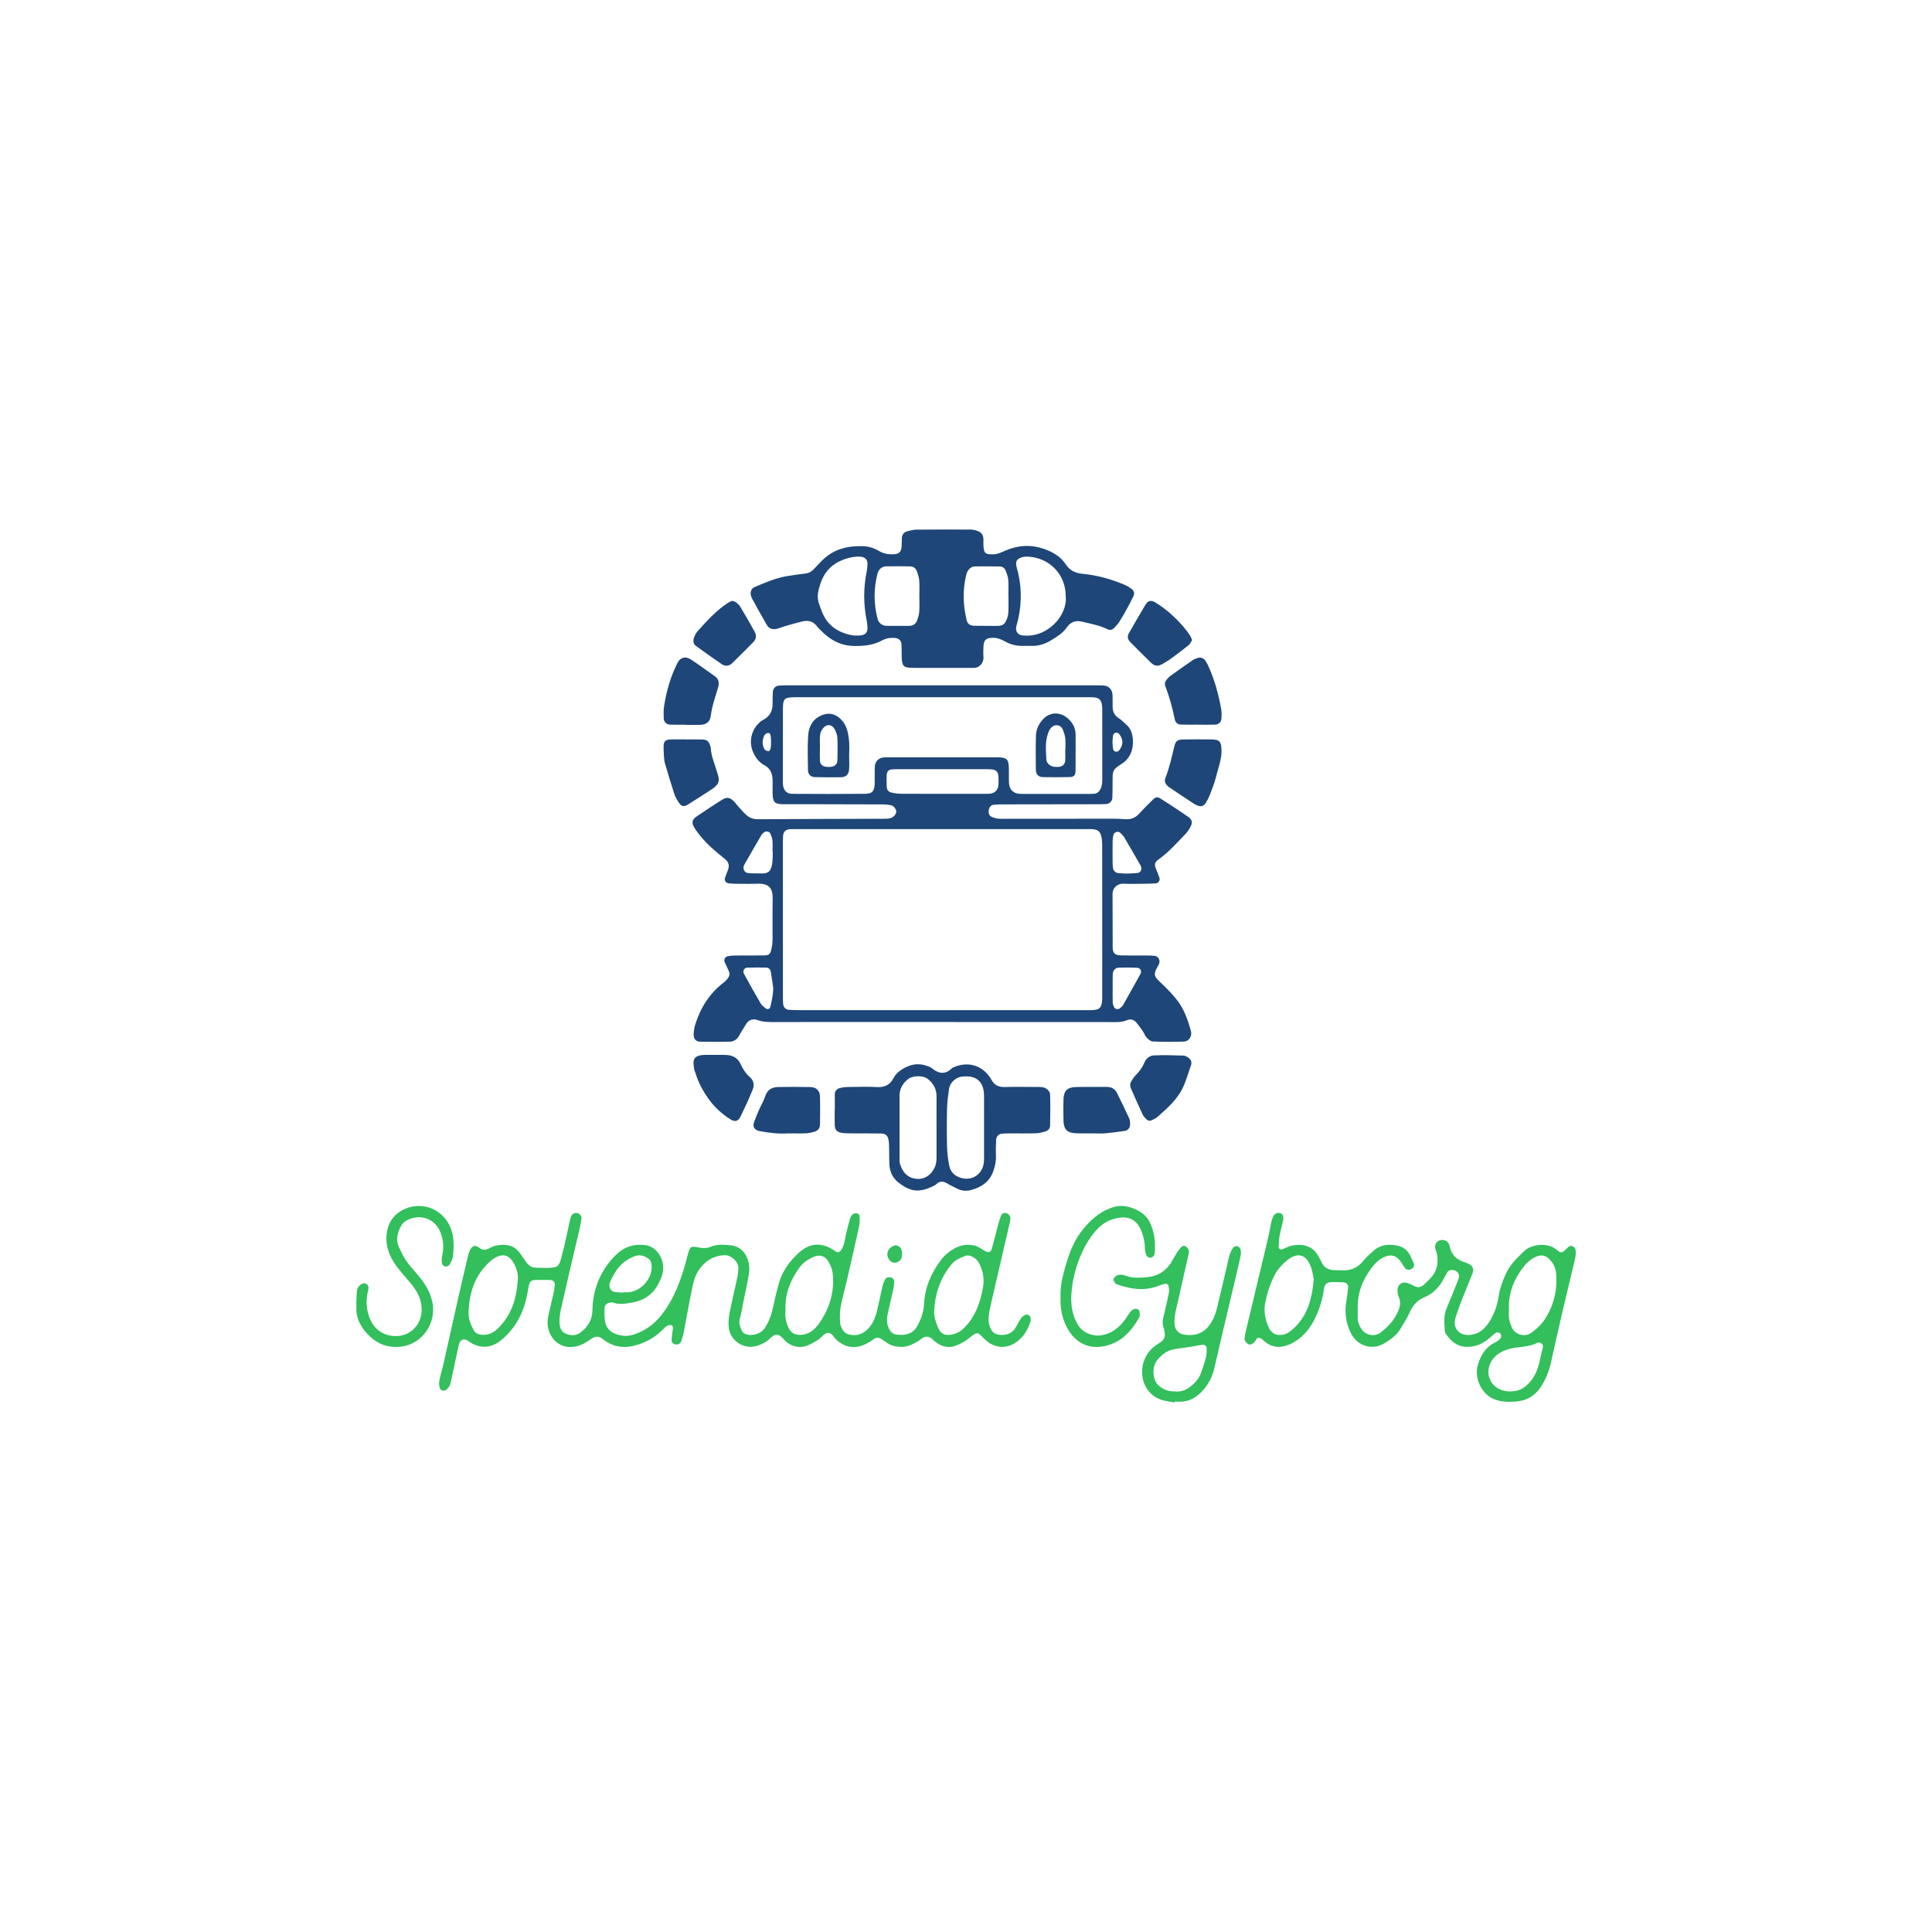 <?xml version="1.0" encoding="utf-8"?>
<!-- Generator: Adobe Illustrator 16.0.3, SVG Export Plug-In . SVG Version: 6.00 Build 0)  -->
<!DOCTYPE svg PUBLIC "-//W3C//DTD SVG 1.1//EN" "http://www.w3.org/Graphics/SVG/1.1/DTD/svg11.dtd">
<svg version="1.1" id="graphics" xmlns="http://www.w3.org/2000/svg" xmlns:xlink="http://www.w3.org/1999/xlink" x="0px" y="0px"
	 width="1559.061px" height="1559.061px" viewBox="0 0 1559.061 1559.061" enable-background="new 0 0 1559.061 1559.061"
	 xml:space="preserve">
<g>
	<path fill-rule="evenodd" clip-rule="evenodd" fill="#1E4678" d="M759.754,553.072c40.991,0,81.985-0.002,122.974,0.003
		c2.665,0.001,5.345-0.095,7.992,0.123c3.96,0.324,6.737,3.131,7,7.143c0.218,3.319,0.084,6.662,0.125,9.995
		c0.047,3.911,1.455,6.987,4.916,9.202c2.217,1.42,4.062,3.423,6.074,5.158c3.791,3.266,5.071,7.417,5.365,12.382
		c0.508,8.509-2.557,15.368-9.527,19.637c-7.476,4.579-6.764,6.416-6.856,13.988c-0.053,4.33,0.029,8.667-0.185,12.989
		c-0.147,2.984-2.128,4.894-5.134,5.132c-2.651,0.213-5.325,0.174-7.989,0.178c-24.995,0.039-49.989,0.053-74.984,0.105
		c-2.656,0.006-5.332,0.063-7.965,0.379c-2.188,0.264-3.662,2.57-3.741,5.248c-0.068,2.33,0.797,3.868,2.942,4.679
		c1.533,0.579,3.154,1.084,4.772,1.233c2.313,0.214,4.66,0.084,6.993,0.082c26.328-0.02,52.655-0.059,78.982-0.05
		c5.33,0.001,10.684-0.095,15.983,0.358c4.695,0.4,8.41-0.773,11.607-4.287c3.586-3.939,7.393-7.684,11.2-11.414
		c2.249-2.204,3.679-2.526,6.231-0.9c7.565,4.818,15.097,9.703,22.45,14.836c3.36,2.346,3.538,4.92,1.292,8.716
		c-1.01,1.706-2.107,3.429-3.478,4.841c-6.952,7.158-13.506,14.732-21.706,20.598c-3.563,2.547-3.744,4.095-1.903,8.588
		c0.877,2.142,1.83,4.268,2.487,6.479c0.599,2.016-0.914,4.215-2.952,4.352c-3.315,0.222-6.648,0.289-9.976,0.32
		c-5.331,0.051-10.674,0.231-15.993-0.039c-5.133-0.262-9.022,3.376-8.967,8.392c0.162,14.328-0.011,28.661,0.115,42.99
		c0.042,4.775,1.831,6.364,6.921,6.476c6.661,0.145,13.329,0.035,19.994,0.076c2.329,0.014,4.676-0.004,6.981,0.269
		c2.774,0.326,4.563,3.397,3.673,5.98c-0.216,0.627-0.462,1.259-0.802,1.824c-4.886,8.122-2.789,9.269,3.313,15.087
		c4.083,3.895,8.02,8.008,11.544,12.406c5.932,7.404,8.979,16.252,11.48,25.271c1.176,4.238-1.414,8.485-5.753,8.643
		c-8.315,0.303-16.656,0.236-24.971-0.086c-1.69-0.065-3.584-1.671-4.888-3.04c-1.334-1.401-1.951-3.456-3.07-5.097
		c-1.677-2.457-3.414-4.887-5.316-7.17c-1.886-2.263-4.602-3.1-7.236-1.999c-5.48,2.29-11.159,1.604-16.771,1.607
		c-80.982,0.03-161.965-0.009-242.947-0.024c-7.665-0.001-15.33,0.09-22.995,0.04c-5.299-0.035-10.576,0.274-15.783-1.617
		c-3.762-1.367-7.21-0.177-9.398,3.583c-1.672,2.871-3.642,5.583-5.137,8.537c-1.684,3.321-4.341,5.228-7.84,5.326
		c-7.989,0.225-15.992,0.178-23.983,0.01c-3.414-0.072-5.333-2.405-5.148-6.049c0.134-2.625,0.48-5.32,1.267-7.816
		c4.299-13.658,11.646-25.273,23.187-34.05c1.532-1.165,2.865-2.755,3.854-4.409c0.592-0.989,0.768-2.643,0.376-3.725
		c-1.015-2.807-2.5-5.438-3.694-8.186c-0.804-1.847,0.408-4.33,2.357-4.696c1.939-0.364,3.936-0.579,5.91-0.599
		c7.665-0.076,15.331,0.024,22.994-0.086c4.721-0.067,5.546-0.799,6.621-5.68c0.496-2.25,0.774-4.594,0.791-6.898
		c0.079-10.997-0.125-21.998,0.084-32.991c0.173-9.154-3.267-12.659-12.634-12.29c-5.656,0.223-11.329,0.068-16.994,0.026
		c-1.994-0.015-3.999-0.098-5.976-0.34c-2.179-0.267-3.526-2.304-2.877-4.298c0.721-2.211,1.594-4.371,2.415-6.549
		c1.175-3.115,0.772-5.925-1.772-8.184c-1.985-1.762-4.113-3.364-6.159-5.059c-6.946-5.756-13.333-12.044-18.407-19.561
		c-0.556-0.823-1.035-1.701-1.505-2.579c-1.209-2.259-0.927-4.729,0.851-6.376c0.967-0.896,2.085-1.645,3.19-2.375
		c6.384-4.213,12.695-8.537,19.205-12.545c3.597-2.214,6.021-1.786,8.999,0.996c1.445,1.352,2.563,3.049,3.907,4.517
		c2.242,2.445,4.367,5.042,6.875,7.185c2.564,2.189,5.634,3.138,9.212,3.113c31.989-0.218,63.979-0.273,95.97-0.377
		c2.666-0.01,5.336,0.067,7.996-0.07c1.296-0.066,2.69-0.299,3.828-0.875c1.811-0.916,3.208-2.393,3.604-4.51
		c0.313-1.668-1.722-4.82-3.838-5.352c-2.221-0.557-4.576-0.777-6.875-0.792c-15.663-0.093-31.327-0.1-46.99-0.12
		c-9.664-0.014-19.329-0.002-28.993-0.003c-1.666-0.001-3.334,0.039-4.999-0.015c-6.493-0.213-7.884-1.673-8.071-8.533
		c-0.064-2.33-0.008-4.665-0.013-6.998c-0.004-1.666,0.075-3.339-0.046-4.997c-0.336-4.572-2.054-8.532-6.226-10.749
		c-4.362-2.317-7.154-5.824-9.194-10.155c-4.124-8.76-1.801-19.121,5.778-25.287c1.023-0.833,2.245-1.422,3.375-2.123
		c4.36-2.708,6.213-6.759,6.296-11.758c0.053-3.331-0.021-6.671,0.21-9.99c0.208-2.983,2.192-4.947,5.133-5.151
		c2.986-0.207,5.992-0.173,8.99-0.174C678.438,553.069,719.097,553.072,759.754,553.072z M759.893,815.163
		c37.955,0,75.91,0,113.865-0.001c2.33,0,4.662,0.043,6.991-0.015c6.51-0.163,8.2-1.767,8.667-8.175
		c0.074-0.995,0.036-1.997,0.036-2.996c0.002-40.618,0.013-81.236-0.021-121.854c-0.002-2.31-0.114-4.678-0.621-6.917
		c-1.002-4.423-3.062-5.922-7.785-6.124c-1.66-0.071-3.327-0.028-4.993-0.028c-77.242-0.001-154.483-0.002-231.725,0.002
		c-2.33,0-4.667-0.063-6.988,0.096c-3.134,0.212-5.015,1.966-5.341,4.899c-0.183,1.648-0.197,3.321-0.197,4.983
		c-0.009,42.282-0.009,84.565,0.007,126.85c0.001,1.658,0.07,3.331,0.291,4.973c0.251,1.873,2.094,3.801,3.985,3.962
		c2.977,0.254,5.976,0.331,8.967,0.332C683.317,815.17,721.605,815.163,759.893,815.163z M760.813,562.637
		c-33.646,0-67.292,0-100.938,0.002c-5.996,0-11.993-0.05-17.989,0.016c-9.273,0.101-10.067,0.881-10.095,10.438
		c-0.051,18.655-0.018,37.311-0.016,55.965c0,1.333-0.045,2.671,0.051,3.996c0.331,4.62,2.933,7.512,7.603,7.541
		c19.654,0.127,39.312,0.164,58.962-0.031c5.59-0.055,7.312-2.371,7.457-8.299c0.073-2.996,0.018-5.996,0.031-8.994
		c0.008-1.665-0.068-3.34,0.085-4.992c0.367-3.977,3.094-6.648,7.105-7.057c0.99-0.101,1.996-0.073,2.995-0.073
		c29.648-0.003,59.298-0.002,88.945-0.001c0.333,0,0.666-0.006,0.999,0.005c6.5,0.215,7.9,1.654,8.106,8.497
		c0.082,2.663,0.001,5.33,0.024,7.995c0.017,1.664-0.054,3.346,0.154,4.989c0.574,4.538,3.224,7.273,7.638,7.871
		c1.641,0.223,3.324,0.168,4.988,0.169c17.323,0.009,34.646,0.007,51.969-0.001c1.331,0,2.666-0.016,3.992-0.117
		c2.592-0.199,4.142-1.713,5.258-3.99c1.383-2.822,1.36-5.787,1.358-8.789c-0.007-17.988-0.005-35.978-0.013-53.967
		c0-1.331,0.039-2.674-0.103-3.992c-0.554-5.151-2.485-6.965-7.642-7.14c-2.663-0.091-5.331-0.038-7.996-0.038
		C836.101,562.637,798.457,562.638,760.813,562.637z M760.809,620.704c-10.984,0-21.968,0.015-32.952-0.003
		c-13.265-0.022-12.567-0.563-12.331,13.634c0.006,0.332,0.048,0.664,0.079,0.995c0.213,2.273,1.594,3.747,3.648,4.213
		c2.557,0.579,5.213,0.994,7.827,1.003c22.634,0.075,45.267,0.046,67.9,0.04c1.33,0,2.672,0.043,3.989-0.104
		c3.979-0.441,6.536-3.15,6.776-7.299c0.134-2.319,0.108-4.664-0.056-6.982c-0.22-3.125-1.991-5.026-4.95-5.296
		c-2.315-0.21-4.653-0.188-6.98-0.192C782.775,620.696,771.792,620.706,760.809,620.704z M623.639,687.217
		c-0.074-0.002-0.148-0.006-0.223-0.008c0-2.979,0.207-5.977-0.074-8.927c-0.182-1.917-0.949-3.817-1.686-5.631
		c-0.717-1.76-3.641-2.242-5.118-0.959c-0.739,0.642-1.575,1.276-2.055,2.097c-4.67,7.98-9.315,15.977-13.876,24.02
		c-1.656,2.922,0.008,6.49,3.23,6.765c3.616,0.306,7.269,0.173,10.904,0.264c5.601,0.141,7.19-2.173,8.175-6.775
		C623.667,694.556,623.435,690.84,623.639,687.217z M909.416,704.964c2.703-0.152,5.702-0.173,8.661-0.532
		c2.47-0.299,3.692-3,2.651-5.336c-0.135-0.304-0.271-0.61-0.437-0.897c-4.322-7.475-8.607-14.972-13.011-22.398
		c-0.83-1.4-2.06-2.597-3.238-3.75c-1.715-1.675-4.971-0.688-5.552,1.713c-0.384,1.593-0.612,3.259-0.635,4.896
		c-0.075,5.657-0.053,11.316-0.016,16.976c0.011,1.657,0.09,3.328,0.319,4.969c0.267,1.904,2.073,3.715,4,3.928
		C904.468,704.788,906.802,704.819,909.416,704.964z M623.969,797.059c-0.63-4.219-1.215-8.447-1.906-12.656
		c-0.364-2.223-1.777-3.574-4.05-3.605c-4.96-0.068-9.925-0.101-14.881,0.063c-2.628,0.086-4.059,2.592-2.737,5.025
		c4.41,8.127,8.93,16.197,13.624,24.163c0.951,1.614,2.805,2.722,4.318,3.971c0.93,0.766,2.944,0.005,3.227-1.207
		C622.766,807.658,623.963,802.498,623.969,797.059z M897.906,797.201c-0.011,0-0.021,0-0.031,0c0,3.98-0.094,7.964,0.055,11.938
		c0.046,1.251,0.633,2.525,1.162,3.702c0.64,1.424,3.141,1.995,4.299,1.034c1.011-0.839,2.222-1.624,2.844-2.718
		c4.742-8.345,9.351-16.767,14.028-25.148c1.458-2.613-0.231-4.933-2.638-5.055c-4.954-0.254-9.935-0.256-14.894-0.072
		c-2.86,0.107-4.64,2.202-4.783,5.378C897.777,789.9,897.906,793.555,897.906,797.201z M897.735,599.004
		c0.171,1.951,0.158,3.97,0.599,5.885c0.165,0.72,1.322,1.563,2.124,1.687c0.816,0.124,2.094-0.308,2.591-0.947
		c3.584-4.608,3.558-9.022-0.086-13.541c-0.496-0.615-1.807-0.981-2.616-0.819c-0.796,0.16-1.885,1.035-2.046,1.772
		C897.88,594.963,897.897,596.979,897.735,599.004z M622.228,599.168c-0.09-1.822-0.069-3.479-0.285-5.103
		c-0.173-1.297-0.635-2.885-2.273-2.582c-1.114,0.206-2.563,1.129-2.984,2.108c-1.611,3.756-1.871,7.695,0.454,11.273
		c0.551,0.848,2.166,1.258,3.325,1.327c0.442,0.026,1.237-1.422,1.402-2.287C622.173,602.303,622.134,600.636,622.228,599.168z"/>
	<path fill-rule="evenodd" clip-rule="evenodd" fill="#32BF5C" d="M437.051,1032.881c-9.757-0.198-9.565-0.165-11.353,10.189
		c-2.631,15.211-9.1,28.369-21.272,38.385c-7.665,6.305-16.382,7.093-24.862,1.901c-0.564-0.346-1.021-0.868-1.583-1.218
		c-4.04-2.506-6.832-1.222-7.882,3.633c-2.174,10.053-4.363,20.103-6.474,30.169c-0.51,2.434-1.799,4.241-3.7,5.722
		c-1.495,1.165-4.519,0.47-4.996-1.415c-0.471-1.866-0.813-3.957-0.457-5.804c0.883-4.555,2.302-9.002,3.324-13.533
		c4.089-18.125,8.07-36.274,12.168-54.396c2.562-11.328,5.234-22.633,7.929-33.93c0.377-1.582,0.973-3.179,1.799-4.57
		c1.606-2.7,4.008-3.386,6.639-1.372c2.761,2.114,5.18,2.476,8.216,0.825c2.023-1.099,4.235-2.121,6.476-2.5
		c7.31-1.235,14-0.236,18.648,6.441c1.705,2.45,3.391,4.914,5.138,7.335c1.849,2.561,4.254,4.173,7.534,4.228
		c2.665,0.045,5.329,0.205,7.992,0.191c11.269-0.061,10.703-1.454,13.304-10.968c2.448-8.954,4.185-18.102,6.254-27.159
		c0.295-1.286,0.616-2.585,1.114-3.801c0.705-1.727,3.214-2.795,5.058-2.306c1.909,0.507,3.509,2.657,3.189,4.488
		c-0.57,3.268-1.133,6.544-1.884,9.772c-4.206,18.099-8.642,36.146-12.617,54.295c-1.412,6.447-3.458,12.83-3.248,19.612
		c0.124,4.011,1.239,7.454,4.946,9.072c4.115,1.796,8.556,1.897,12.302-1.091c5.679-4.529,9.241-9.989,9.325-17.836
		c0.141-13.24,4.116-25.545,11.849-36.377c2.679-3.754,5.905-7.265,9.432-10.232c6.469-5.443,14.238-7.012,22.508-5.688
		c1.871,0.3,3.783,1.248,5.357,2.353c6.526,4.575,9.768,13.848,6.934,22.121c-4.166,12.159-11.574,19.747-24.587,21.808
		c-4.997,0.792-9.788,1.751-14.703-0.039c-0.595-0.217-1.32-0.092-1.986-0.092c-2.418-0.002-4.925,1.742-4.983,4.001
		c-0.104,3.973-0.303,8.059,0.477,11.906c0.89,4.396,3.754,7.693,8.196,9.362c4.788,1.8,9.398,2.29,14.521,0.671
		c9.234-2.92,16.557-8.145,22.534-15.667c10.384-13.067,15.839-28.331,20.176-44.131c0.439-1.6,0.765-3.231,1.238-4.819
		c2.084-6.99,2.104-7.022,9.396-5.628c3.022,0.577,5.962,0.571,8.825-0.628c5.117-2.143,10.486-1.77,15.773-1.319
		c6.489,0.553,11.225,3.983,13.779,10.036c1.682,3.984,2.235,7.967,1.601,12.523c-1.196,8.58-3.42,16.916-4.961,25.402
		c-0.711,3.914-1.425,7.85-2.524,11.664c-1.033,3.581,0.532,6.531,1.76,9.54c0.439,1.077,1.764,2.105,2.914,2.528
		c5.6,2.057,12.725-0.265,15.874-5.281c3.205-5.108,5.203-10.713,6.438-16.655c1.349-6.489,2.931-12.943,4.746-19.317
		c2.82-9.898,8.756-17.834,16.33-24.631c8.4-7.538,17.625-8.257,27.399-2.129c0.843,0.528,1.577,1.258,2.463,1.684
		c1.354,0.649,2.668,0.231,3.534-0.896c2.074-2.701,2.849-5.876,3.489-9.2c1.065-5.534,2.474-11.01,3.972-16.446
		c0.411-1.491,1.408-3.059,2.601-4.018c0.815-0.66,2.506-0.63,3.661-0.336c0.701,0.179,1.572,1.433,1.595,2.226
		c0.077,2.637,0.162,5.361-0.395,7.913c-3.183,14.589-6.519,29.144-9.866,43.695c-1.637,7.112-3.699,14.14-5.014,21.308
		c-0.771,4.207-0.753,8.633-0.494,12.924c0.133,2.189,1.312,4.471,2.527,6.387c0.812,1.278,2.389,2.445,3.853,2.871
		c7.498,2.182,13.468-0.347,18.201-6.741c2.465-3.329,3.865-7.026,4.866-10.842c1.768-6.735,2.983-13.613,4.596-20.394
		c0.53-2.227,1.337-4.467,2.461-6.449c0.877-1.547,2.754-1.691,4.478-1.365c1.595,0.301,2.844,1.86,2.729,3.646
		c-0.128,1.976-0.349,3.966-0.771,5.896c-1.418,6.482-2.969,12.936-4.417,19.411c-1.043,4.67-1.1,9.245,1.554,13.516
		c1.313,2.113,3.083,3.504,5.608,3.669c1.989,0.13,4.015,0.322,5.979,0.097c4.529-0.523,8.147-2.573,10.462-6.719
		c3.121-5.591,5.323-11.413,5.61-17.905c0.594-13.428,5.768-25.181,13.727-35.756c3.008-3.995,6.883-7.126,11.403-9.543
		c5.002-2.674,10.266-3.232,15.503-2.073c3.097,0.686,5.848,2.95,8.741,4.529c2.768,1.511,4.466,1.092,5.331-1.924
		c1.919-6.69,3.512-13.475,5.306-20.203c0.594-2.229,1.278-4.449,2.14-6.587c0.668-1.663,2.5-2.385,4.117-1.97
		c1.786,0.459,2.957,1.689,3.301,3.369c0.25,1.234,0.022,2.636-0.269,3.899c-4.098,17.783-8.253,35.554-12.37,53.332
		c-1.423,6.143-2.883,12.279-4.129,18.457c-0.928,4.596-1.232,9.199,0.745,13.715c1.488,3.393,3.81,5.154,7.575,5.497
		c6.415,0.583,10.974-1.735,13.757-7.618c0.989-2.094,2.191-4.121,3.551-5.994c0.742-1.025,1.943-1.785,3.064-2.452
		c1.659-0.987,4.403,0.593,4.496,2.516c0.048,0.987,0.232,2.071-0.082,2.957c-1.79,5.048-4.109,9.763-8.024,13.624
		c-8.795,8.673-20.465,8.961-29.174,0.285c-5.297-5.276-5.016-6.782-12.821-0.35c-2.524,2.081-5.541,3.663-8.522,5.072
		c-6.305,2.98-12.311,2.003-17.847-2.084c-2.35-1.736-3.971-4.537-7.474-4.492c-3.019,0.039-4.619,2.42-6.892,3.688
		c-4.063,2.268-8.07,4.547-13.025,4.548c-4.481,0.001-8.582-0.819-12.269-3.41c-1.362-0.955-2.709-1.932-4.108-2.824
		c-2.115-1.348-4.127-1.736-6.404,0.009c-2.096,1.606-4.436,2.967-6.824,4.105c-8.344,3.978-16.321,2.649-23.084-3.46
		c-2.385-2.155-3.954-6.392-7.604-5.644c-2.585,0.531-4.558,3.634-7.028,5.251c-2.769,1.813-5.665,3.55-8.724,4.776
		c-5.645,2.264-11.11,1.443-16.128-2.021c-0.816-0.563-1.595-1.229-2.251-1.972c-5.063-5.729-7.371-6.319-12.96-0.739
		c-2.036,2.033-4.989,3.309-7.723,4.456c-11.292,4.74-23.896-2.954-24.719-15.182c-0.242-3.6,0.104-7.336,0.811-10.883
		c1.943-9.758,4.252-19.441,6.338-29.172c0.414-1.936,0.432-3.952,0.714-5.92c0.803-5.602-5.832-11.732-11.371-11.394
		c-9.045,0.553-15.672,4.803-20.643,12.14c-3.47,5.117-4.539,11.063-5.749,16.886c-2.363,11.367-4.313,22.819-6.506,34.223
		c-0.375,1.949-1.043,3.851-1.685,5.738c-0.816,2.404-2.054,3.206-4.439,3.065c-2.144-0.125-3.624-1.597-3.478-3.969
		c0.185-2.967,0.792-5.903,1.043-8.868c0.073-0.87-0.269-2.431-0.728-2.558c-1.14-0.313-2.701-0.387-3.645,0.184
		c-1.676,1.014-3.08,2.516-4.494,3.918c-5.544,5.503-12.093,9.131-19.549,11.506c-9.89,3.149-18.994,2.354-27.414-3.953
		c-0.267-0.2-0.517-0.421-0.773-0.634c-2.971-2.477-5.892-2.411-9.109-0.255c-3.023,2.025-6.112,4.219-9.501,5.383
		c-8.888,3.058-17.153,0.811-22.222-6.486c-3.529-5.083-4.471-11.045-3.12-17.187c1.426-6.479,3.003-12.927,4.431-19.407
		c0.426-1.931,0.7-3.914,0.818-5.887c0.13-2.182-1.346-3.698-3.658-3.81C441.719,1032.793,439.383,1032.881,437.051,1032.881z
		 M417.794,1033.56c0.595-4.519-0.521-8.839-2.38-12.642c-4.319-8.836-9.747-9.68-16.849-5.393c-1.124,0.678-2.123,1.586-3.11,2.466
		c-12.5,11.144-17.006,25.654-17.321,41.808c-0.092,4.708,1.724,9.066,3.901,13.214c1.353,2.574,3.526,3.779,6.391,4.072
		c5.372,0.55,9.716-1.467,13.45-5.126C412.65,1061.402,416.808,1048.112,417.794,1033.56z M753.876,1057.221
		c-0.423,4.842,1.114,9.268,2.897,13.572c2.243,5.405,5.231,7.223,11.025,6.177c2.835-0.512,5.873-1.713,8.07-3.515
		c3.037-2.488,5.731-5.593,7.919-8.87c5.254-7.869,7.914-16.841,9.52-26.056c1.171-6.726-0.106-13.261-3.305-19.344
		c-2.092-3.98-7.209-6.955-10.602-5.832c-4.446,1.471-8.762,3.433-11.795,7.189C758.97,1031.237,754.605,1043.57,753.876,1057.221z
		 M633.888,1056.373c0,2.658-0.39,5.392,0.104,7.955c0.554,2.871,1.573,5.773,2.999,8.323c1.708,3.063,4.627,4.513,8.315,4.535
		c7.112,0.044,11.95-3.915,15.664-9.213c8.257-11.78,12.387-24.813,11.103-39.396c-0.398-4.505-1.999-8.397-4.524-11.948
		c-2.196-3.09-6.299-4.136-9.787-2.811c-5.074,1.93-9.555,4.79-12.746,9.229C637.87,1032.982,633.449,1043.9,633.888,1056.373z
		 M502.673,1043.1c0.004-0.101,0.008-0.201,0.012-0.302c1.66,0,3.341,0.166,4.979-0.026c10.308-1.215,18.874-11.406,18.182-21.497
		c-0.142-2.064-0.621-4.012-2.304-5.306c-3.314-2.548-6.934-3.825-11.156-2.311c-10.541,3.779-16.443,11.869-20.39,21.798
		c-0.12,0.3-0.105,0.652-0.159,0.979c-0.457,2.736,1.294,5.647,3.9,6.072C498.021,1042.88,500.358,1042.916,502.673,1043.1z"/>
	<path fill-rule="evenodd" clip-rule="evenodd" fill="#1E4678" d="M694.706,440.743c3.825-0.216,9.321,0.723,14.355,3.74
		c3.529,2.114,7.368,2.935,11.464,2.826c4.873-0.128,6.763-1.753,7.063-6.402c0.151-2.323,0.055-4.662,0.223-6.982
		c0.188-2.583,1.642-4.435,4.081-5.117c2.527-0.708,5.166-1.385,7.764-1.41c13.981-0.135,27.967-0.064,41.951-0.061
		c0.998,0,2.013-0.071,2.992,0.072c7.06,1.04,9.406,3.618,8.996,9.493c-0.069,0.992-0.028,1.998,0.012,2.995
		c0.264,6.558,1.335,7.453,7.604,7.439c3.85-0.009,7.029-1.685,10.389-3.132c10.19-4.389,20.646-4.853,31.099-1.188
		c6.98,2.448,13.257,6.137,17.468,12.567c3.151,4.812,7.602,6.896,13.355,7.45c11.951,1.152,23.461,4.337,34.498,9.096
		c1.805,0.779,3.511,1.884,5.089,3.067c2.16,1.62,2.62,3.681,1.445,6.128c-1.439,2.998-2.965,5.959-4.571,8.872
		c-2.085,3.78-4.176,7.566-6.483,11.212c-1.229,1.942-2.815,3.693-4.428,5.347c-1.496,1.528-3.345,2.063-5.443,0.997
		c-6.297-3.198-13.212-4.289-19.971-5.982c-5.576-1.396-9.611-0.045-12.918,4.692c-3.305,4.728-8.233,7.677-13.11,10.552
		c-4.664,2.749-9.668,4.392-15.176,4.193c-1.995-0.071-3.996-0.032-5.992,0.027c-5.431,0.163-10.565-0.85-15.346-3.566
		c-3.207-1.822-6.57-3.094-10.413-2.971c-4.783,0.153-6.797,1.777-7.036,6.434c-0.152,2.99-0.268,6.006-0.046,8.984
		c0.371,4.992-3.569,9.26-8.503,8.85c-0.66-0.056-1.331,0.01-1.996,0.01c-15.316,0.002-30.632,0.057-45.948-0.021
		c-8.199-0.042-9.314-1.197-9.518-9.068c-0.087-3.327,0.02-6.663-0.185-9.98c-0.183-2.964-2.203-4.811-5.162-5.091
		c-3.731-0.354-7.252,0.22-10.6,2.045c-6.929,3.779-14.426,4.513-22.212,4.444c-9.526-0.082-17.435-3.636-24.313-9.888
		c-2.213-2.011-4.37-4.135-6.249-6.452c-3.167-3.907-7.173-4.55-11.681-3.433c-4.508,1.118-8.979,2.388-13.445,3.666
		c-1.913,0.547-3.753,1.347-5.66,1.918c-4.409,1.32-7.377,0.57-9.46-2.975c-4.04-6.876-7.817-13.906-11.668-20.893
		c-0.474-0.861-0.804-1.824-1.063-2.777c-0.735-2.707,0.417-5.682,2.949-6.732c8.276-3.434,16.508-7.075,25.398-8.672
		c5.215-0.937,10.48-1.619,15.742-2.253c2.451-0.296,4.458-1.257,6.139-2.979c2.094-2.144,4.152-4.32,6.212-6.496
		C670.646,444.627,680.814,440.574,694.706,440.743z M688.906,512.871c2.802,0,3.467,0.022,4.131-0.003
		c5.382-0.205,7.343-2.246,6.965-7.337c-0.123-1.654-0.327-3.313-0.65-4.939c-2.611-13.166-2.637-26.316,0.062-39.479
		c0.398-1.941,0.564-3.952,0.623-5.938c0.104-3.477-1.844-5.571-5.343-5.918c-4.03-0.4-7.865,0.347-11.741,1.543
		c-11.063,3.416-18.208,10.525-21.336,21.674c-0.269,0.959-0.639,1.89-0.887,2.853c-1.012,3.934-1.212,7.893,0.163,11.765
		c1.218,3.428,2.336,6.945,4.04,10.134C670.472,507.592,680.069,511.445,688.906,512.871z M860.022,481.302
		c0.051-17.469-12.686-31.019-30.194-32.12c-2.708-0.171-5.28,0.197-7.67,1.644c-1.603,0.972-2.301,2.325-2.187,4.115
		c0.063,0.985,0.198,1.988,0.476,2.934c3.978,13.664,4.26,27.446,1.323,41.325c-0.479,2.266-1.287,4.464-1.72,6.736
		c-0.729,3.836,1.334,6.413,5.271,6.851C845.412,515.017,861.563,496.427,860.022,481.302z M813.822,480.872
		c-0.031,0-0.063,0-0.093,0c0-4.321,0.255-8.665-0.096-12.958c-0.21-2.573-1.177-5.146-2.16-7.573
		c-0.783-1.936-2.551-3.173-4.697-3.209c-6.646-0.114-13.298-0.157-19.945-0.064c-2.931,0.041-4.913,1.914-6.238,4.354
		c-0.617,1.139-0.865,2.5-1.162,3.788c-2.732,11.88-2.205,23.71,0.699,35.472c0.741,3,3.068,4.244,5.982,4.293
		c5.984,0.1,11.973,0.045,17.96,0.121c5.829,0.074,7.075-1.892,8.733-6.4c0.673-1.828,0.901-3.887,0.976-5.854
		C813.923,488.856,813.822,484.863,813.822,480.872z M741.894,481.492h-0.016c0-4.33,0.232-8.679-0.087-12.986
		c-0.192-2.586-1.07-5.172-1.962-7.643c-0.858-2.376-2.824-3.765-5.373-3.809c-6.33-0.108-12.663-0.159-18.992-0.05
		c-3.78,0.065-6.41,2.31-7.314,5.777c-3.164,12.131-3.169,24.365,0.009,36.489c0.899,3.434,3.54,5.688,7.344,5.753
		c5.996,0.102,11.996,0.02,17.995,0.027c3.418,0.005,5.736-1.629,6.772-4.831c0.709-2.191,1.411-4.467,1.554-6.74
		C742.074,489.499,741.894,485.49,741.894,481.492z"/>
	<path fill-rule="evenodd" clip-rule="evenodd" fill="#32BF5C" d="M1095.635,1056.724c0,2.331-0.005,4.661,0.001,6.991
		c0.008,3.111,1.196,5.867,2.774,8.435c3.264,5.31,10.68,6.985,15.673,3.161c5.573-4.264,10.395-9.282,13.526-15.775
		c2.124-4.402,3.261-8.596,0.987-13.346c-0.81-1.691-0.891-3.879-0.805-5.817c0.156-3.521,3.592-6.141,7.016-5.296
		c2.223,0.548,4.375,1.559,6.394,2.663c3.152,1.725,5.742,0.96,8.151-1.317c1.452-1.372,2.869-2.781,4.297-4.179
		c5.732-5.614,7.299-12.487,5.972-20.171c-0.28-1.623-1.062-3.154-1.413-4.771c-0.612-2.815,0.962-5.54,3.518-6.358
		c3.115-0.996,6.39,0.278,7.576,3.076c0.515,1.213,0.751,2.543,1.121,3.816c1.404,4.827,4.608,8,9.169,9.887
		c1.839,0.76,3.786,1.291,5.555,2.184c3.585,1.811,4.481,4.375,2.961,8.157c-2.975,7.4-6.064,14.755-8.976,22.18
		c-1.576,4.017-2.915,8.128-4.293,12.22c-0.421,1.248-0.789,2.561-0.883,3.865c-0.458,6.301,3.742,10.661,10.054,10.92
		c7.912,0.324,13.261-3.785,17.347-9.883c4.509-6.729,7.043-14.306,8.185-22.277c0.814-5.684,2.918-10.852,5.128-16.071
		c3.354-7.921,9.253-13.694,15.308-19.461c6.329-6.026,19.124-6.484,25.113-1.845c1.051,0.814,2.119,1.608,3.218,2.356
		c1.289,0.877,2.576,0.543,3.648-0.355c1.272-1.063,2.358-2.349,3.611-3.438c2.444-2.123,5.624-0.029,5.896,2.666
		c0.229,2.267,0.068,4.675-0.449,6.896c-3.388,14.537-6.995,29.022-10.383,43.56c-3.162,13.565-6.101,27.183-9.217,40.761
		c-1.575,6.869-4.27,13.364-8.141,19.207c-4.666,7.04-11.49,11.063-19.961,11.639c-6.277,0.427-12.445,0.481-18.563-2.334
		c-9.928-4.566-15.335-17.72-12.02-27.811c2.462-7.492,6.178-13.916,13.704-17.481c1.726-0.818,3.389-2.115,4.566-3.601
		c0.588-0.742,0.466-2.768-0.161-3.55c-0.62-0.772-2.64-1.335-3.415-0.89c-1.977,1.133-3.598,2.884-5.367,4.38
		c-5.224,4.417-11.018,7.192-18.087,7.167c-7.904-0.029-12.969-4.411-17.127-10.391c-0.543-0.781-0.86-1.848-0.933-2.808
		c-0.47-6.302-0.979-12.553,1.704-18.653c3.346-7.604,6.368-15.35,9.391-23.088c1.37-3.508-0.795-6.646-4.676-7.076
		c-1.725-0.191-3.381,0.157-4.355,1.756c-1.213,1.986-2.27,4.067-3.396,6.106c-3.486,6.317-8.423,11.389-15.025,14.063
		c-6.479,2.624-9.905,7.289-12.504,13.348c-1.688,3.938-4.332,7.455-6.383,11.25c-3.146,5.821-8.275,9.519-13.731,12.734
		c-9.585,5.649-21.192,2.17-26.431-7.638c-4.572-8.561-5.64-17.597-3.952-27.085c0.638-3.582,1.065-7.213,1.349-10.84
		c0.164-2.11-1.475-3.626-3.766-3.746c-2.991-0.158-5.992-0.244-8.988-0.217c-4.199,0.04-6.265,1.394-6.796,5.682
		c-0.786,6.344-2.529,12.385-4.82,18.255c-3.812,9.773-9.366,18.388-18.515,24.038c-2.776,1.717-5.926,3.135-9.094,3.855
		c-5.84,1.325-11.19-0.14-15.74-4.253c-1.197-1.083-2.593-2.301-4.078-2.624c-2.001-0.436-2.385,1.896-3.453,3.055
		c-0.447,0.486-0.876,1.017-1.407,1.395c-1.461,1.038-3.241,1.478-4.588,0.284c-1.135-1.002-2.45-2.706-2.356-4.004
		c0.236-3.272,1.151-6.508,1.919-9.729c5.688-23.876,11.429-47.739,17.095-71.621c0.995-4.194,1.684-8.459,2.579-12.678
		c0.274-1.29,0.697-2.562,1.174-3.794c1.186-3.072,3.456-4.31,6.162-3.443c2.003,0.641,2.851,2.795,2.168,5.913
		c-0.923,4.209-2.114,8.366-2.865,12.603c-0.519,2.906-0.558,5.906-0.663,8.87c-0.045,1.271,1.7,2.269,2.913,1.776
		c1.541-0.625,3.012-1.434,4.572-1.998c1.549-0.56,3.146-1.114,4.767-1.324c8.686-1.13,15.851,1.075,20.078,9.473
		c0.749,1.482,1.694,2.869,2.366,4.382c1.832,4.124,5.163,5.91,9.449,6.217c1.991,0.143,3.999,0.038,5.99,0.182
		c7.521,0.54,13.62-1.935,18.416-7.927c2.272-2.839,5.081-5.273,7.792-7.732c5.724-5.189,12.657-5.705,19.717-4.225
		c3.944,0.827,7.347,3.243,9.445,6.896c1.323,2.299,2.33,4.779,3.42,7.205c0.807,1.797,0.061,3.268-1.295,4.401
		c-1.537,1.286-4.38,1.254-5.485-0.143c-1.226-1.547-2.19-3.3-3.273-4.959c-3.731-5.706-8.479-6.926-14.507-3.881
		c-3.989,2.014-7.022,5.145-9.571,8.607C1099.515,1033.064,1095.188,1043.395,1095.635,1056.724z M1060.146,1032.372
		c-0.563-2.613-0.956-6.276-2.151-9.655c-4.354-12.307-12.464-11.272-19.106-5.865c-4.114,3.351-7.76,7.198-10.272,12.047
		c-3.697,7.127-6.092,14.529-7.619,22.477c-1.278,6.644-0.074,12.539,2.17,18.384c2.496,6.499,6.934,8.684,13.464,6.97
		c2.122-0.558,4.14-2.031,5.868-3.486C1054.843,1062.852,1058.727,1048.734,1060.146,1032.372z M1217.645,1056.898
		c0,2.321-0.354,4.713,0.089,6.946c0.568,2.871,1.361,5.853,2.798,8.366c3.063,5.374,10.556,6.854,15.597,3.083
		c4.519-3.38,8.594-7.344,11.528-12.249c6.482-10.854,9.196-22.596,8.118-35.225c-0.417-4.881-2.449-8.863-5.993-12.178
		c-3.027-2.827-6.34-3.189-10.09-1.603c-4.769,2.017-8.257,5.563-11.229,9.563
		C1221.138,1033.456,1217.097,1044.47,1217.645,1056.898z M1216.643,1122.865c7.786-0.009,11.247-1.316,15.5-5.148
		c3.001-2.704,5.366-5.835,7.107-9.529c3.158-6.701,3.869-14.047,5.829-21.06c0.639-2.285-2.339-4.621-4.512-3.511
		c-4.865,2.488-10.031,2.984-15.367,3.626c-7.21,0.866-14.318,2.523-19.667,8.497c-7.316,8.173-5.458,20.474,4.373,25.219
		C1212.517,1122.22,1215.565,1122.574,1216.643,1122.865z"/>
	<path fill-rule="evenodd" clip-rule="evenodd" fill="#1E4678" d="M673.657,895.92c0-4.324-0.014-8.649,0.005-12.975
		c0.011-2.78,1.81-4.307,4.154-4.938c2.206-0.594,4.565-0.809,6.861-0.839c7.654-0.101,15.33-0.385,22.958,0.063
		c6.052,0.354,10.453-1.674,13.203-6.889c2.666-5.057,6.986-7.846,12.018-9.928c5.175-2.14,10.348-2.089,15.535-0.143
		c1.241,0.466,2.604,0.888,3.587,1.716c5.611,4.729,11.072,5.315,16.494-0.235c11.258-5.426,22.082-2.627,28.87,5.582
		c1.05,1.271,2.033,2.637,2.807,4.088c2.301,4.324,5.831,5.9,10.673,5.761c7.979-0.23,15.972-0.063,23.959-0.049
		c1.996,0.004,4.004-0.065,5.984,0.125c3.521,0.339,6.586,2.938,6.67,6.308c0.208,8.309,0.125,16.63-0.034,24.941
		c-0.041,2.105-1.513,3.806-3.525,4.431c-2.498,0.774-5.118,1.509-7.706,1.583c-7.316,0.213-14.643,0.062-21.964,0.094
		c-1.992,0.01-3.998,0.037-5.971,0.277c-2.362,0.288-4.245,2.239-4.364,4.729c-0.204,4.317-0.362,8.655-0.166,12.967
		c0.202,4.435-0.753,8.628-2.201,12.681c-3.089,8.644-9.941,13.093-18.413,15.164c-3.543,0.866-7.292,0.541-10.706-1.25
		c-2.646-1.389-5.396-2.603-7.958-4.137c-3.214-1.926-6.082-2.217-8.956,0.635c-0.909,0.902-2.243,1.422-3.449,1.974
		c-10.414,4.763-17.505,4.333-27.606-3.905c-4.108-3.35-6.451-8.453-6.716-14.034c-0.205-4.318-0.091-8.651-0.199-12.976
		c-0.058-2.316-0.07-4.668-0.486-6.935c-0.657-3.58-2.448-5.065-6.264-5.122c-8.318-0.123-16.641-0.037-24.96-0.105
		c-2.315-0.018-4.669-0.06-6.934-0.477c-3.604-0.665-5.116-2.488-5.246-6.202c-0.138-3.988-0.03-7.986-0.03-11.979
		C673.605,895.92,673.631,895.92,673.657,895.92z M755.751,909.604c-0.006,0-0.011,0-0.016,0c0-8.306-0.048-16.611,0.016-24.916
		c0.045-5.76-2.426-10.234-6.761-13.786c-4.125-3.376-12.617-3.202-16.705,0.287c-3.979,3.396-6.39,7.594-6.393,12.946
		c-0.01,17.275-0.005,34.551,0.015,51.826c0.001,0.99,0.017,2.029,0.295,2.965c1.589,5.325,4.417,9.887,9.902,11.649
		c7.651,2.46,14.574-1.029,18.083-8.331c1.351-2.812,1.578-5.713,1.57-8.721C755.74,925.55,755.751,917.576,755.751,909.604z
		 M794.091,909.749c0-7.323,0.008-14.646-0.006-21.968c-0.003-1.997,0.047-4.004-0.127-5.987
		c-0.756-8.637-5.759-13.233-14.297-13.212c-0.997,0.002-1.998,0.036-2.99,0.135c-5.316,0.526-10.094,4.797-10.844,10.09
		c-0.744,5.248-1.469,10.54-1.595,15.827c-0.242,10.313-0.239,20.639,0.013,30.951c0.121,4.952,0.755,9.938,1.684,14.807
		c0.77,4.017,2.978,7.242,6.965,9.157c9.797,4.705,20.147-1.019,21.077-11.844c0.171-1.984,0.112-3.991,0.116-5.988
		C794.099,924.395,794.092,917.072,794.091,909.749z"/>
	<path fill-rule="evenodd" clip-rule="evenodd" fill="#32BF5C" d="M947.786,1131.746c-3.554-0.699-7.235-1.015-10.638-2.16
		c-17.754-5.975-20.81-29.948-6.393-42.466c1.742-1.513,3.829-2.628,5.742-3.948c2.715-1.875,3.969-4.41,3.379-7.729
		c-0.232-1.308-0.367-2.661-0.815-3.896c-1.064-2.936-0.989-5.772-0.219-8.8c1.635-6.427,3.094-12.903,4.38-19.408
		c0.369-1.866,0.096-3.938-0.289-5.831c-0.142-0.696-1.565-1.733-2.222-1.613c-2.273,0.416-4.514,1.148-6.681,1.981
		c-10.894,4.184-21.534,2.304-32.117-1.221c-0.622-0.207-1.4-0.437-1.735-0.915c-0.719-1.026-1.742-2.287-1.619-3.332
		c0.125-1.069,1.275-2.356,2.317-2.915c2.498-1.339,5.285-0.884,7.765,0.044c4.856,1.815,9.864,1.613,14.818,1.356
		c9.126-0.474,16.674-4.121,21.652-12.129c1.575-2.535,2.928-5.211,4.528-7.73c1.057-1.658,2.258-3.254,3.601-4.684
		c0.933-0.994,2.403-1.475,3.604-0.59c1.003,0.739,1.884,1.85,2.391,2.986c0.363,0.816,0.183,1.984-0.028,2.934
		c-2.731,12.307-5.509,24.602-8.28,36.898c-0.947,4.206-2.077,8.38-2.785,12.626c-0.433,2.599-0.444,5.321-0.25,7.959
		c0.312,4.159,3.525,7.236,7.765,7.861c10.53,1.552,17.988-2.231,22.938-11.9c1.349-2.636,2.445-5.476,3.158-8.347
		c2.802-11.269,5.409-22.585,8.076-33.887c0.762-3.229,1.317-6.52,2.277-9.688c0.665-2.194,1.639-4.38,2.925-6.265
		c0.592-0.873,2.376-1.563,3.4-1.34c1.063,0.23,2.424,1.546,2.655,2.605c0.406,1.858,0.379,3.958-0.041,5.827
		c-2.325,10.356-4.826,20.675-7.263,31.007c-4.646,19.696-9.402,39.368-13.867,59.105c-1.518,6.71-4.599,12.633-8.958,17.594
		c-4.632,5.27-10.483,9.272-18.072,9.346c-1.665,0.017-3.33,0.003-4.995,0.003C947.855,1131.307,947.822,1131.526,947.786,1131.746z
		 M948.478,1122.867c3.929,0.363,8.064-0.771,11.625-3.501c4.01-3.073,7.429-6.741,9.149-11.618
		c1.438-4.073,2.82-8.182,3.904-12.358c0.575-2.216,0.576-4.608,0.633-6.927c0.056-2.314-1.682-3.642-3.934-3.242
		c-3.254,0.576-6.504,1.186-9.768,1.701c-4.251,0.672-8.528,1.189-12.77,1.911c-5.938,1.01-10.265,4.628-13.797,9.198
		c-3.896,5.04-3.583,14.879,0.864,19.406C937.977,1121.094,942.602,1123.022,948.478,1122.867z"/>
	<path fill-rule="evenodd" clip-rule="evenodd" fill="#32BF5C" d="M287.496,1051.616c0.142-2.994,0.268-5.988,0.432-8.981
		c0.135-2.463,1.148-4.586,3.129-5.992c0.97-0.688,2.495-1.238,3.566-0.987c1.67,0.393,2.81,1.926,2.747,3.731
		c-0.057,1.623-0.634,3.224-0.927,4.844c-1.274,7.064-0.532,13.905,2.329,20.502c3.714,8.563,10.946,13.041,19.56,13.434
		c12.654,0.574,20.873-8.892,21.811-18.871c0.925-9.851-3.303-17.359-9.283-24.4c-3.657-4.305-7.476-8.5-10.819-13.04
		c-5.452-7.406-8.922-15.649-8.102-25.074c0.881-10.118,5.893-17.521,15.427-21.467c16.236-6.724,35.279,2.806,38.283,23.154
		c0.721,4.885,0.404,9.999-0.052,14.95c-0.231,2.512-1.619,5.025-2.932,7.277c-0.509,0.872-2.375,1.57-3.407,1.348
		c-1.06-0.229-2.507-1.592-2.642-2.609c-0.294-2.217-0.185-4.605,0.333-6.788c1.437-6.059,0.771-11.89-1.31-17.635
		c-4.105-11.331-16.188-15.953-26.989-10.413c-2.149,1.102-3.845,2.536-4.994,4.688c-2.936,5.492-4.468,11.161-1.697,17.135
		c1.81,3.9,3.63,7.887,6.103,11.367c3.263,4.592,7.254,8.658,10.777,13.074c4.582,5.741,8.2,11.812,9.924,19.263
		c4.737,20.479-13.088,42.145-37.729,35.674c-11.245-2.953-24.257-16.975-23.423-30.182c0.084-1.326,0.012-2.664,0.012-3.996
		C287.581,1051.619,287.538,1051.617,287.496,1051.616z"/>
	<path fill-rule="evenodd" clip-rule="evenodd" fill="#32BF5C" d="M855.811,1046.789c-0.266-8.054,1.346-15.811,3.558-23.5
		c2.954-10.258,6.311-20.362,12.818-28.984c7.111-9.42,15.413-17.113,27.361-20.517c8.926-2.543,23.524,2.831,28.082,12.08
		c4.184,8.487,4.975,17.1,4.094,26.132c-0.098,0.996-1.381,2.265-2.41,2.692c-1.694,0.704-3.475-0.162-4.177-1.738
		c-0.779-1.748-1.237-3.782-1.256-5.696c-0.039-4.047-0.713-7.924-2.047-11.717c-0.109-0.313-0.13-0.657-0.249-0.965
		c-4.437-11.479-11.795-14.361-23.996-10.572c-7.239,2.249-12.513,7.57-16.845,13.543c-3.888,5.359-6.95,11.203-9.442,17.457
		c-3.861,9.687-6.177,19.741-6.768,29.941c-0.493,8.522,0.854,17.24,5.739,24.809c3.883,6.012,11.799,8.936,19.055,7.66
		c7.708-1.354,13.244-5.756,17.875-11.637c1.436-1.821,2.588-3.861,3.944-5.748c0.764-1.062,1.518-2.27,2.575-2.938
		c1.017-0.641,2.511-1.112,3.621-0.868c1.831,0.402,2.356,2.19,2.419,3.918c0.035,0.979,0.038,2.126-0.417,2.931
		c-5.698,10.061-12.906,18.541-24.391,22.233c-15.081,4.849-26.94-1.214-33.683-13.537
		C857.025,1064.006,855.501,1055.582,855.811,1046.789z"/>
	<path fill-rule="evenodd" clip-rule="evenodd" fill="#1E4678" d="M966.776,584.761c-4.637,0-9.277,0.115-13.908-0.046
		c-2.581-0.09-4.367-1.693-4.863-4.227c-1.785-9.105-4.303-17.99-7.581-26.669c-0.765-2.023-0.268-3.929,1.149-5.535
		c0.875-0.989,1.762-2.021,2.822-2.787c5.896-4.253,11.813-8.477,17.803-12.596c1.334-0.917,2.937-1.522,4.5-2.011
		c2.195-0.688,4.794,0.342,6.073,2.331c0.893,1.387,1.677,2.86,2.361,4.362c5.107,11.196,8.291,22.977,10.385,35.06
		c0.392,2.259,0.287,4.634,0.175,6.942c-0.146,2.967-2.054,5.045-5.005,5.16c-4.631,0.181-9.273,0.048-13.907,0.048
		C966.776,584.783,966.776,584.771,966.776,584.761z"/>
	<path fill-rule="evenodd" clip-rule="evenodd" fill="#1E4678" d="M553.652,584.813c-4.308,0-8.62,0.133-12.921-0.047
		c-2.966-0.123-5.027-2.187-5.121-5.066c-0.106-3.304-0.212-6.675,0.296-9.921c1.896-12.143,5.245-23.837,10.839-34.885
		c2.463-4.863,6.874-5.285,10.753-2.735c6.628,4.358,13.014,9.085,19.512,13.643c2.439,1.712,3.256,4.144,2.903,6.945
		c-0.204,1.616-0.75,3.2-1.242,4.767c-2.079,6.619-4.241,13.188-5.093,20.148c-0.576,4.707-3.372,6.907-7.991,7.244
		c-0.661,0.048-1.326,0.034-1.989,0.035c-3.314,0.003-6.63,0.002-9.945,0.002C553.652,584.899,553.652,584.856,553.652,584.813z"/>
	<path fill-rule="evenodd" clip-rule="evenodd" fill="#1E4678" d="M985.698,607.667c-0.193,5.489-2.847,13.056-4.821,20.737
		c-1.15,4.478-2.982,8.788-4.63,13.127c-0.705,1.855-1.645,3.637-2.614,5.375c-2.16,3.873-4.4,4.59-8.16,2.734
		c-0.596-0.295-1.225-0.543-1.774-0.906c-6.646-4.387-13.333-8.71-19.886-13.233c-2.521-1.739-4.752-4.131-3.406-7.549
		c3.298-8.368,5.152-17.115,7.301-25.798c1.063-4.297,2.507-5.338,7.1-5.426c7.645-0.147,15.296-0.155,22.94-0.032
		C984.448,596.804,985.89,598.444,985.698,607.667z"/>
	<path fill-rule="evenodd" clip-rule="evenodd" fill="#1E4678" d="M882.135,914.592c-4.323,0-8.646,0.053-12.971-0.027
		c-1.644-0.031-3.322-0.201-4.912-0.6c-2.771-0.695-4.699-2.451-5.422-5.289c-0.325-1.275-0.616-2.602-0.63-3.907
		c-0.065-5.986-0.227-11.981,0.026-17.958c0.282-6.7,3.147-9.443,10.096-9.614c8.308-0.204,16.627,0.002,24.941-0.07
		c3.754-0.032,6.492,1.704,8.094,4.846c3.471,6.809,6.716,13.735,9.932,20.67c0.536,1.157,0.54,2.593,0.65,3.911
		c0.247,2.945-1.365,5.57-4.071,6.001c-5.228,0.831-10.488,1.522-15.76,1.985C888.808,914.828,885.461,914.594,882.135,914.592z"/>
	<path fill-rule="evenodd" clip-rule="evenodd" fill="#1E4678" d="M553.726,596.718c4.318,0,8.64-0.108,12.953,0.032
		c3.798,0.124,5.358,1.475,6.444,5.049c0.192,0.633,0.442,1.276,0.474,1.924c0.31,6.412,2.995,12.2,4.718,18.24
		c0.542,1.904,1.268,3.775,1.601,5.716c0.411,2.394-0.185,4.62-2.042,6.36c-0.728,0.682-1.382,1.478-2.205,2.013
		c-6.94,4.513-13.844,9.09-20.907,13.403c-2.898,1.77-4.995,1.179-6.823-1.559c-1.461-2.187-2.89-4.517-3.705-6.99
		c-2.692-8.174-5.152-16.426-7.576-24.685c-0.554-1.886-0.755-3.909-0.866-5.884c-0.813-14.45-1.091-13.707,12.952-13.688
		c1.664,0.002,3.322,0,4.983,0C553.726,596.673,553.726,596.695,553.726,596.718z"/>
	<path fill-rule="evenodd" clip-rule="evenodd" fill="#1E4678" d="M636.012,914.594c-6.754,0.514-14.97-0.27-23.118-1.854
		c-4.091-0.795-5.727-3.345-4.395-7.18c1.192-3.433,2.635-6.785,4.096-10.116c1.595-3.64,3.717-7.092,4.924-10.846
		c1.712-5.323,5.499-7.303,10.502-7.402c8.617-0.171,17.243-0.157,25.86,0.014c4.687,0.094,7.691,2.868,7.809,7.291
		c0.206,7.62,0.104,15.25,0.022,22.876c-0.032,2.959-1.614,5.069-4.46,5.894c-2.195,0.636-4.486,1.163-6.757,1.267
		C646.194,914.734,641.877,914.594,636.012,914.594z"/>
	<path fill-rule="evenodd" clip-rule="evenodd" fill="#1E4678" d="M961.391,856.631c-0.065,1.25,0.046,1.958-0.157,2.559
		c-1.801,5.315-3.458,10.692-5.535,15.9c-4.457,11.155-13.199,18.863-21.964,26.485c-1.217,1.058-2.861,1.634-4.328,2.392
		c-1.743,0.901-3.294,0.246-4.5-0.955c-1.156-1.147-2.296-2.455-2.973-3.91c-3.205-6.897-6.256-13.865-9.346-20.816
		c-0.864-1.944-0.789-3.895,0.35-5.693c1.056-1.668,2.042-3.456,3.422-4.824c3.106-3.083,5.608-6.543,7.268-10.563
		c1.441-3.494,4.413-5.394,7.672-5.542c7.908-0.359,15.853-0.104,23.773,0.164c1.515,0.053,3.146,1.087,4.429,2.057
		C960.463,854.609,960.952,855.959,961.391,856.631z"/>
	<path fill-rule="evenodd" clip-rule="evenodd" fill="#1E4678" d="M576.625,851.271c2.997,0,5.997-0.074,8.991,0.018
		c5.398,0.164,9.698,2.281,12.033,7.396c1.821,3.991,4.149,7.589,7.454,10.5c3.179,2.803,3.762,6.469,2.317,10.032
		c-2.993,7.39-6.346,14.644-9.819,21.824c-1.884,3.896-4.585,4.476-8.169,2.231c-7.127-4.462-13.142-10.079-17.999-16.996
		c-4.437-6.316-8.012-13.009-10.221-20.417c-0.284-0.955-0.854-1.851-0.998-2.817c-1.052-7.049-1.805-11.732,9.416-11.787
		c2.332-0.01,4.663,0,6.994,0V851.271z"/>
	<path fill-rule="evenodd" clip-rule="evenodd" fill="#1E4678" d="M961.99,516.492c-0.913,1.402-1.53,3.072-2.718,4.041
		c-4.366,3.562-8.882,6.949-13.429,10.282c-2.405,1.763-4.911,3.426-7.518,4.871c-4.178,2.317-6.559,2.005-9.861-1.228
		c-5.47-5.353-10.844-10.803-16.265-16.205c-2.133-2.127-2.753-4.562-1.228-7.234c4.449-7.783,8.88-15.581,13.518-23.254
		c1.881-3.118,4.448-3.641,7.719-1.67c8.607,5.188,15.994,11.854,22.557,19.428c1.953,2.254,3.724,4.681,5.434,7.127
		C960.93,513.693,961.305,514.986,961.99,516.492z"/>
	<path fill-rule="evenodd" clip-rule="evenodd" fill="#1E4678" d="M590.781,484.839c1.172,0.397,2.262,0.503,2.989,1.072
		c1.293,1.012,2.658,2.13,3.481,3.51c4.072,6.824,8.104,13.681,11.88,20.671c1.531,2.833,1.069,5.811-1.356,8.231
		c-5.641,5.626-11.229,11.305-16.942,16.856c-2.366,2.301-5.52,2.739-8.221,0.905c-7.12-4.835-14.142-9.824-21.08-14.918
		c-2.067-1.518-2.368-4.041-1.575-6.364c0.632-1.854,1.512-3.789,2.797-5.228c7.515-8.413,15.089-16.795,24.617-23.063
		C588.448,485.804,589.698,485.361,590.781,484.839z"/>
	<path fill-rule="evenodd" clip-rule="evenodd" fill="#32BF5C" d="M727.999,1010.703c0.058,3.321-0.44,5.561-2.519,7.075
		c-1.733,1.264-3.824,1.576-5.674,0.673c-2.592-1.27-3.649-3.796-3.744-6.569c-0.102-2.97,3.121-6.365,6.219-6.845
		c1.796-0.278,4.149,0.965,4.865,2.74C727.633,1008.982,727.881,1010.283,727.999,1010.703z"/>
	<path fill-rule="evenodd" clip-rule="evenodd" fill="#1E4678" d="M685.22,609.383c0,3.974,0.291,7.975-0.081,11.912
		c-0.374,3.951-2.655,5.854-6.648,5.912c-6.959,0.104-13.924,0.094-20.878-0.104c-3.49-0.1-5.555-2.198-5.604-5.715
		c-0.127-9.28-0.484-18.594,0.143-27.834c0.459-6.757,3.223-12.773,10.057-15.993c5.602-2.641,10.886-2.057,15.512,2.081
		c3.321,2.971,5.27,6.624,6.298,10.993C685.482,596.84,685.572,603.089,685.22,609.383z M661.69,602.947c-0.014,0-0.026,0-0.039,0
		c0,3.655-0.157,7.318,0.05,10.962c0.168,2.962,2.18,4.657,5.295,4.936c0.989,0.089,1.995,0.082,2.988,0.022
		c3.582-0.214,5.679-2.014,5.782-5.527c0.176-5.979,0.232-11.977-0.036-17.949c-0.101-2.225-0.982-4.537-1.987-6.573
		c-2.148-4.355-6.626-4.889-9.614-1.124c-1.172,1.477-2.124,3.452-2.334,5.296C661.422,596.271,661.69,599.624,661.69,602.947z"/>
	<path fill-rule="evenodd" clip-rule="evenodd" fill="#1E4678" d="M867.941,607.789c0,4.988,0.106,9.98-0.041,14.966
		c-0.085,2.847-1.501,4.256-4.424,4.313c-7.315,0.146-14.638,0.198-21.952,0.046c-3.475-0.072-5.554-2.216-5.602-5.755
		c-0.126-9.315-0.23-18.641,0.067-27.948c0.166-5.119,2.51-9.722,6.036-13.361c5.071-5.237,12.755-5.829,18.909-0.96
		c4.358,3.447,6.996,7.99,7.055,13.725c0.048,4.99,0.009,9.982,0.009,14.974C867.979,607.788,867.961,607.788,867.941,607.789z
		 M859.626,604.923c0.037,0,0.074,0,0.114,0c0-2.982,0.221-5.987-0.075-8.94c-0.226-2.248-0.954-4.488-1.743-6.628
		c-0.848-2.296-2.505-3.978-5.11-4.116c-2.594-0.137-4.336,1.502-5.681,3.454c-0.725,1.057-1.121,2.366-1.55,3.603
		c-2.348,6.771-1.475,13.766-1.203,20.683c0.112,2.796,3.178,5.419,6.023,5.787c1.304,0.169,2.651,0.171,3.964,0.065
		c3.021-0.243,5.035-2.053,5.22-4.968C859.772,610.894,859.626,607.904,859.626,604.923z"/>
</g>
</svg>

